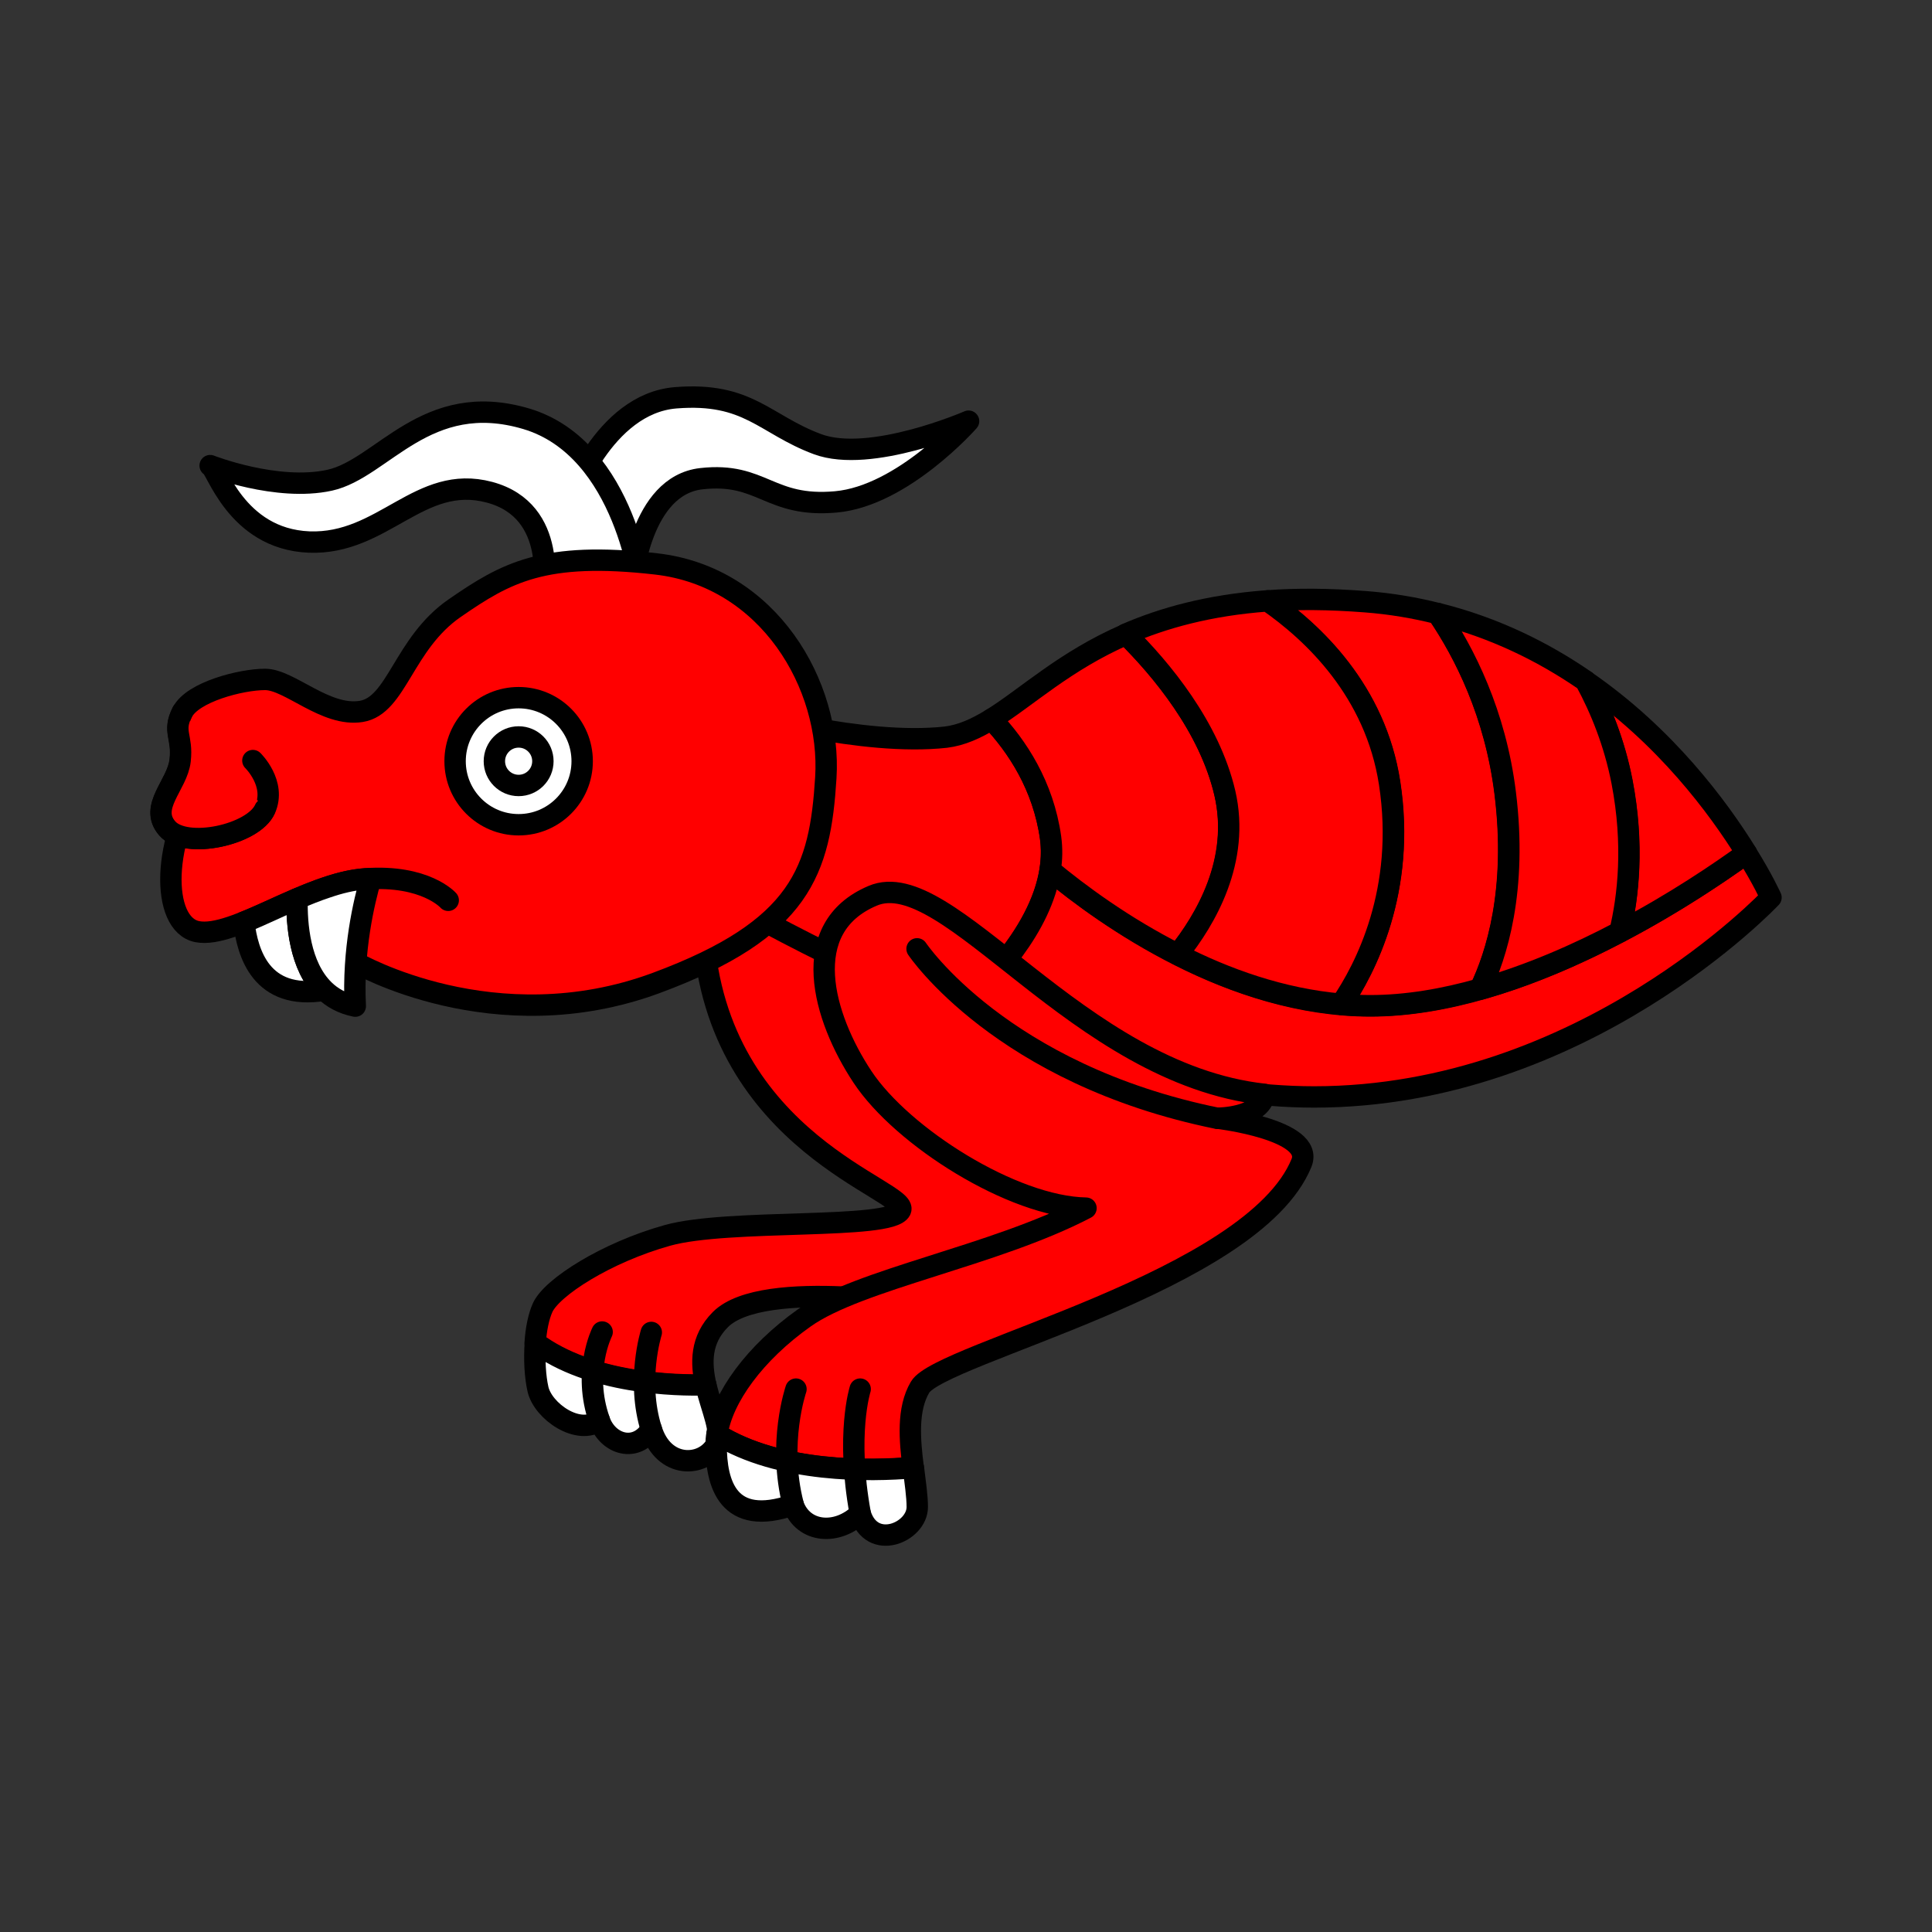 <svg version="1.1" id="Calque_1" xmlns="http://www.w3.org/2000/svg" x="0" y="0" viewBox="0 0 900 900" style="enable-background:new 0 0 900 900" xml:space="preserve"><rect x="0" y="0" width="900" height="900" fill="#333333" stroke="none"/><style>.st0,.st1,.st2{fill:red;stroke:#000;stroke-width:9.96;stroke-linecap:round;stroke-linejoin:round;stroke-miterlimit:10}.st1,.st2{fill:#fff}.st2{fill:none}</style><path class="st0" d="M368.6 380.9s-47-45.2-41 53.4 96.6 120.2 91.9 129.5c-4.7 9.3-80 3.7-108.6 11.7s-53.8 24.2-58.1 33.6c-1.9 4.2-3.1 10.2-3.5 16.5 25.7 19.2 65.6 20 79.5 19.7-2.3-10.3-2.6-21.2 6.8-30.6 19.9-19.9 99.6-6 99.6-6l104.3-40.5v-39.8L368.6 380.9z"/><path class="st1" d="M249.4 625.4c-.6 7.8-.1 16 1.2 21.7 2.3 10.3 18.9 21.9 28.6 14.6 4 11.3 17.2 15.2 24.2 4 5.7 18.7 24.2 17.9 30.2 7.3 3.2-5.7-2.1-16.2-4.8-27.9-13.7.4-53.7-.4-79.4-19.7z"/><path class="st2" d="M303.4 665.8c-7.1-22.6 0-45.1 0-45.1M280.5 620.5s-9.3 18.4-1.3 41.1"/><path class="st0" d="M489.4 390.2c-3.4-24.2-15.6-42.5-27.5-55.2-7.2 4.4-14 7.5-21.3 8.4-39.1 4.3-94.3-11.7-94.3-11.7l-23.9 78.4s53.6 33 123 61.2c20.7-18.4 48.3-49.3 44-81.1z"/><path class="st0" d="M638.4 468.6c-64.5 0-122.9-41.3-149.2-63.2-4.1 26.3-26.3 50.5-43.8 65.9 52.1 21.2 113 39.7 166.8 39.7 125.5 0 212.8-92.9 212.8-92.9s-3.7-8.3-11.4-20.6c-28.4 20.5-105.4 71.1-175.2 71.1z"/><path class="st0" d="M701.1 369.3c-4.6-37-18.9-65.1-31.4-83.5-10.7-2.7-21.9-4.6-33.7-5.5-16.8-1.3-31.9-1.4-45.4-.4 21.2 14.6 50.2 41.9 56.8 84.9 7.7 50-11.4 86.6-22.6 103.1 4.5.4 9.1.6 13.6.6 16.8 0 34.2-3 51.1-7.8 7.4-15.4 17.3-45.9 11.6-91.4zM570.6 369.6c-7.1-30.9-29.7-57.9-46.1-74.1-28.7 12.5-46.4 29.5-62.6 39.5 11.9 12.5 24.1 31 27.5 55.2.7 5.1.6 10.2-.2 15.1 13 10.8 33.9 26.4 59.5 39.3 13.2-16.3 29.2-43.7 21.9-75z"/><path class="st0" d="M647.3 364.8c-6.6-42.9-35.6-70.2-56.8-84.9-27.4 2-48.7 8-66 15.5 16.4 16.2 38.9 43.2 46.1 74.1 7.2 31.3-8.9 58.8-22 75.1 22.4 11.5 48.5 20.8 76.1 23.2 11.3-16.5 30.3-53 22.6-103zM738.5 317.2c7.2 13.1 13.5 28.9 17 46.9 5.7 29.5 2.9 53.8-.9 70 25.6-13.4 46.7-27.8 59-36.7-13.1-21.1-37.6-54.4-75.1-80.2z"/><path class="st0" d="M755.6 364.1c-3.5-18-9.9-33.8-17-46.9-19.4-13.4-42.3-24.8-68.8-31.4 12.4 18.3 26.8 46.5 31.4 83.5 5.7 45.5-4.2 76-11.7 91.5 23.1-6.5 45.4-16.3 65.1-26.7 3.9-16.2 6.7-40.5 1-70zM567.3 520.9s19.9 0 21.8-11.1c-87.5-9.6-147.3-107.6-182.6-92.5-35.2 14.9-23.2 56.5-4.7 84.4s70 60.5 104.1 61.1c-42.7 22.3-106 33.1-131.2 51.1-23 16.3-38.2 37.1-40.7 54.2 29.3 18.2 71.5 17.2 91.4 15.5-1.6-12.7-2.9-27.1 3.2-37.4 9.3-15.9 155.1-49 177.7-104.5 6.2-15.4-39-20.8-39-20.8z"/><path class="st2" d="M427.2 442s39.1 58.5 140.1 79"/><path class="st1" d="M334 668.1c-.3 1.7-.4 3.3-.4 5 0 17.9 5.3 38.5 35.9 27.9 4.7 13.2 20.6 14.4 31.2 4 5.3 17.9 26.6 8.9 26.6-3 0-5.1-1-11.5-1.8-18.3-20 1.7-62.1 2.6-91.5-15.6z"/><path class="st2" d="M400.7 704.9c-6.7-36.9 0-57.8 0-57.8M370.8 647.1s-8.7 25.2-1.3 53.8"/><path class="st1" d="M265.3 233.9s15.6-45.9 49.5-48.6 41.3 12.4 66 21.6 70.4-10.7 70.4-10.7-30.6 34.8-61.8 37.6-34.2-14-62.7-10.8-32.2 48.1-32.2 48.1l-23.2-3.3-6-33.9z"/><path class="st1" d="M97.9 216.9c2.7 0 11.7 34.2 46.1 35.6 34.6 1.3 51.4-31.9 84-23.2s24.9 46.8 24.9 46.8H299s-7-67-53.8-81c-46.8-13.9-67 23.2-91.6 28.6s-55.7-6.8-55.7-6.8z"/><path d="M305.7 262.7c-52.5-6-70 4-93.9 20.6s-26.9 45.5-43.5 48.1c-16.6 2.7-33.6-14.9-44.8-14.9s-33.9 6-38.5 15.2c-4.7 9.3.3 11.3-1 22.6-1.3 11.4-14.6 21.6-6 31.6 1.2 1.4 2.8 2.4 4.7 3.2-6.3 22-2.9 42.6 9.3 45 8.1 1.6 19.7-3.3 32.7-9.2L179 456s59.1 27.2 126.8 2 76.4-52.5 79-95.6c2.6-43.2-26.6-93.7-79.1-99.7z" style="fill:red"/><path class="st2" d="M117.8 354.3s11 10.7 5.7 22.6c-5.3 12-36.9 18.9-45.5 9-8.7-10 4.7-20.2 6-31.6s-3.7-13.2 1-22.6c4.7-9.3 27.2-15.2 38.5-15.2 11.4 0 28.2 17.6 44.8 14.9s19.6-31.6 43.5-48.1 41.5-26.6 93.9-20.6 81.7 56.5 79 99.6c-2.7 43.1-11.3 70.5-79 95.6-75.4 27.9-139.9-9.5-139.9-9.5"/><path class="st2" d="M95.9 361.6c-20.8 28.6-21.2 69-4 72.4 17.2 3.3 50.5-22.6 78.4-24.6s38.5 10 38.5 10"/><circle class="st1" cx="241.6" cy="354.6" r="29.6"/><circle class="st2" cx="241.6" cy="354.6" r="11.3"/><path class="st0" d="M123.4 376.9c-5.3 12-36.9 18.9-45.5 9-8.7-10 4.7-20.2 6-31.6s-3.7-13.2 1-22.6"/><path class="st1" d="M138.4 418.7c-8.7 3.7-17.1 7.9-24.8 10.9 1.7 14.5 8.1 36.5 37.4 31.7v-.1c-11.4-11.1-12.8-30.9-12.6-42.5z"/><path class="st1" d="M172.7 409.3c-.8 0-1.7.1-2.5.1-5.9.4-12 1.9-18.1 4-4.6 1.5-9.2 3.4-13.7 5.3-.3 11.7 1.2 31.4 12.6 42.5 3.7 3.6 8.5 6.3 14.5 7.5-1.3-26.2 4.1-48.7 7.2-59.4z"/></svg>